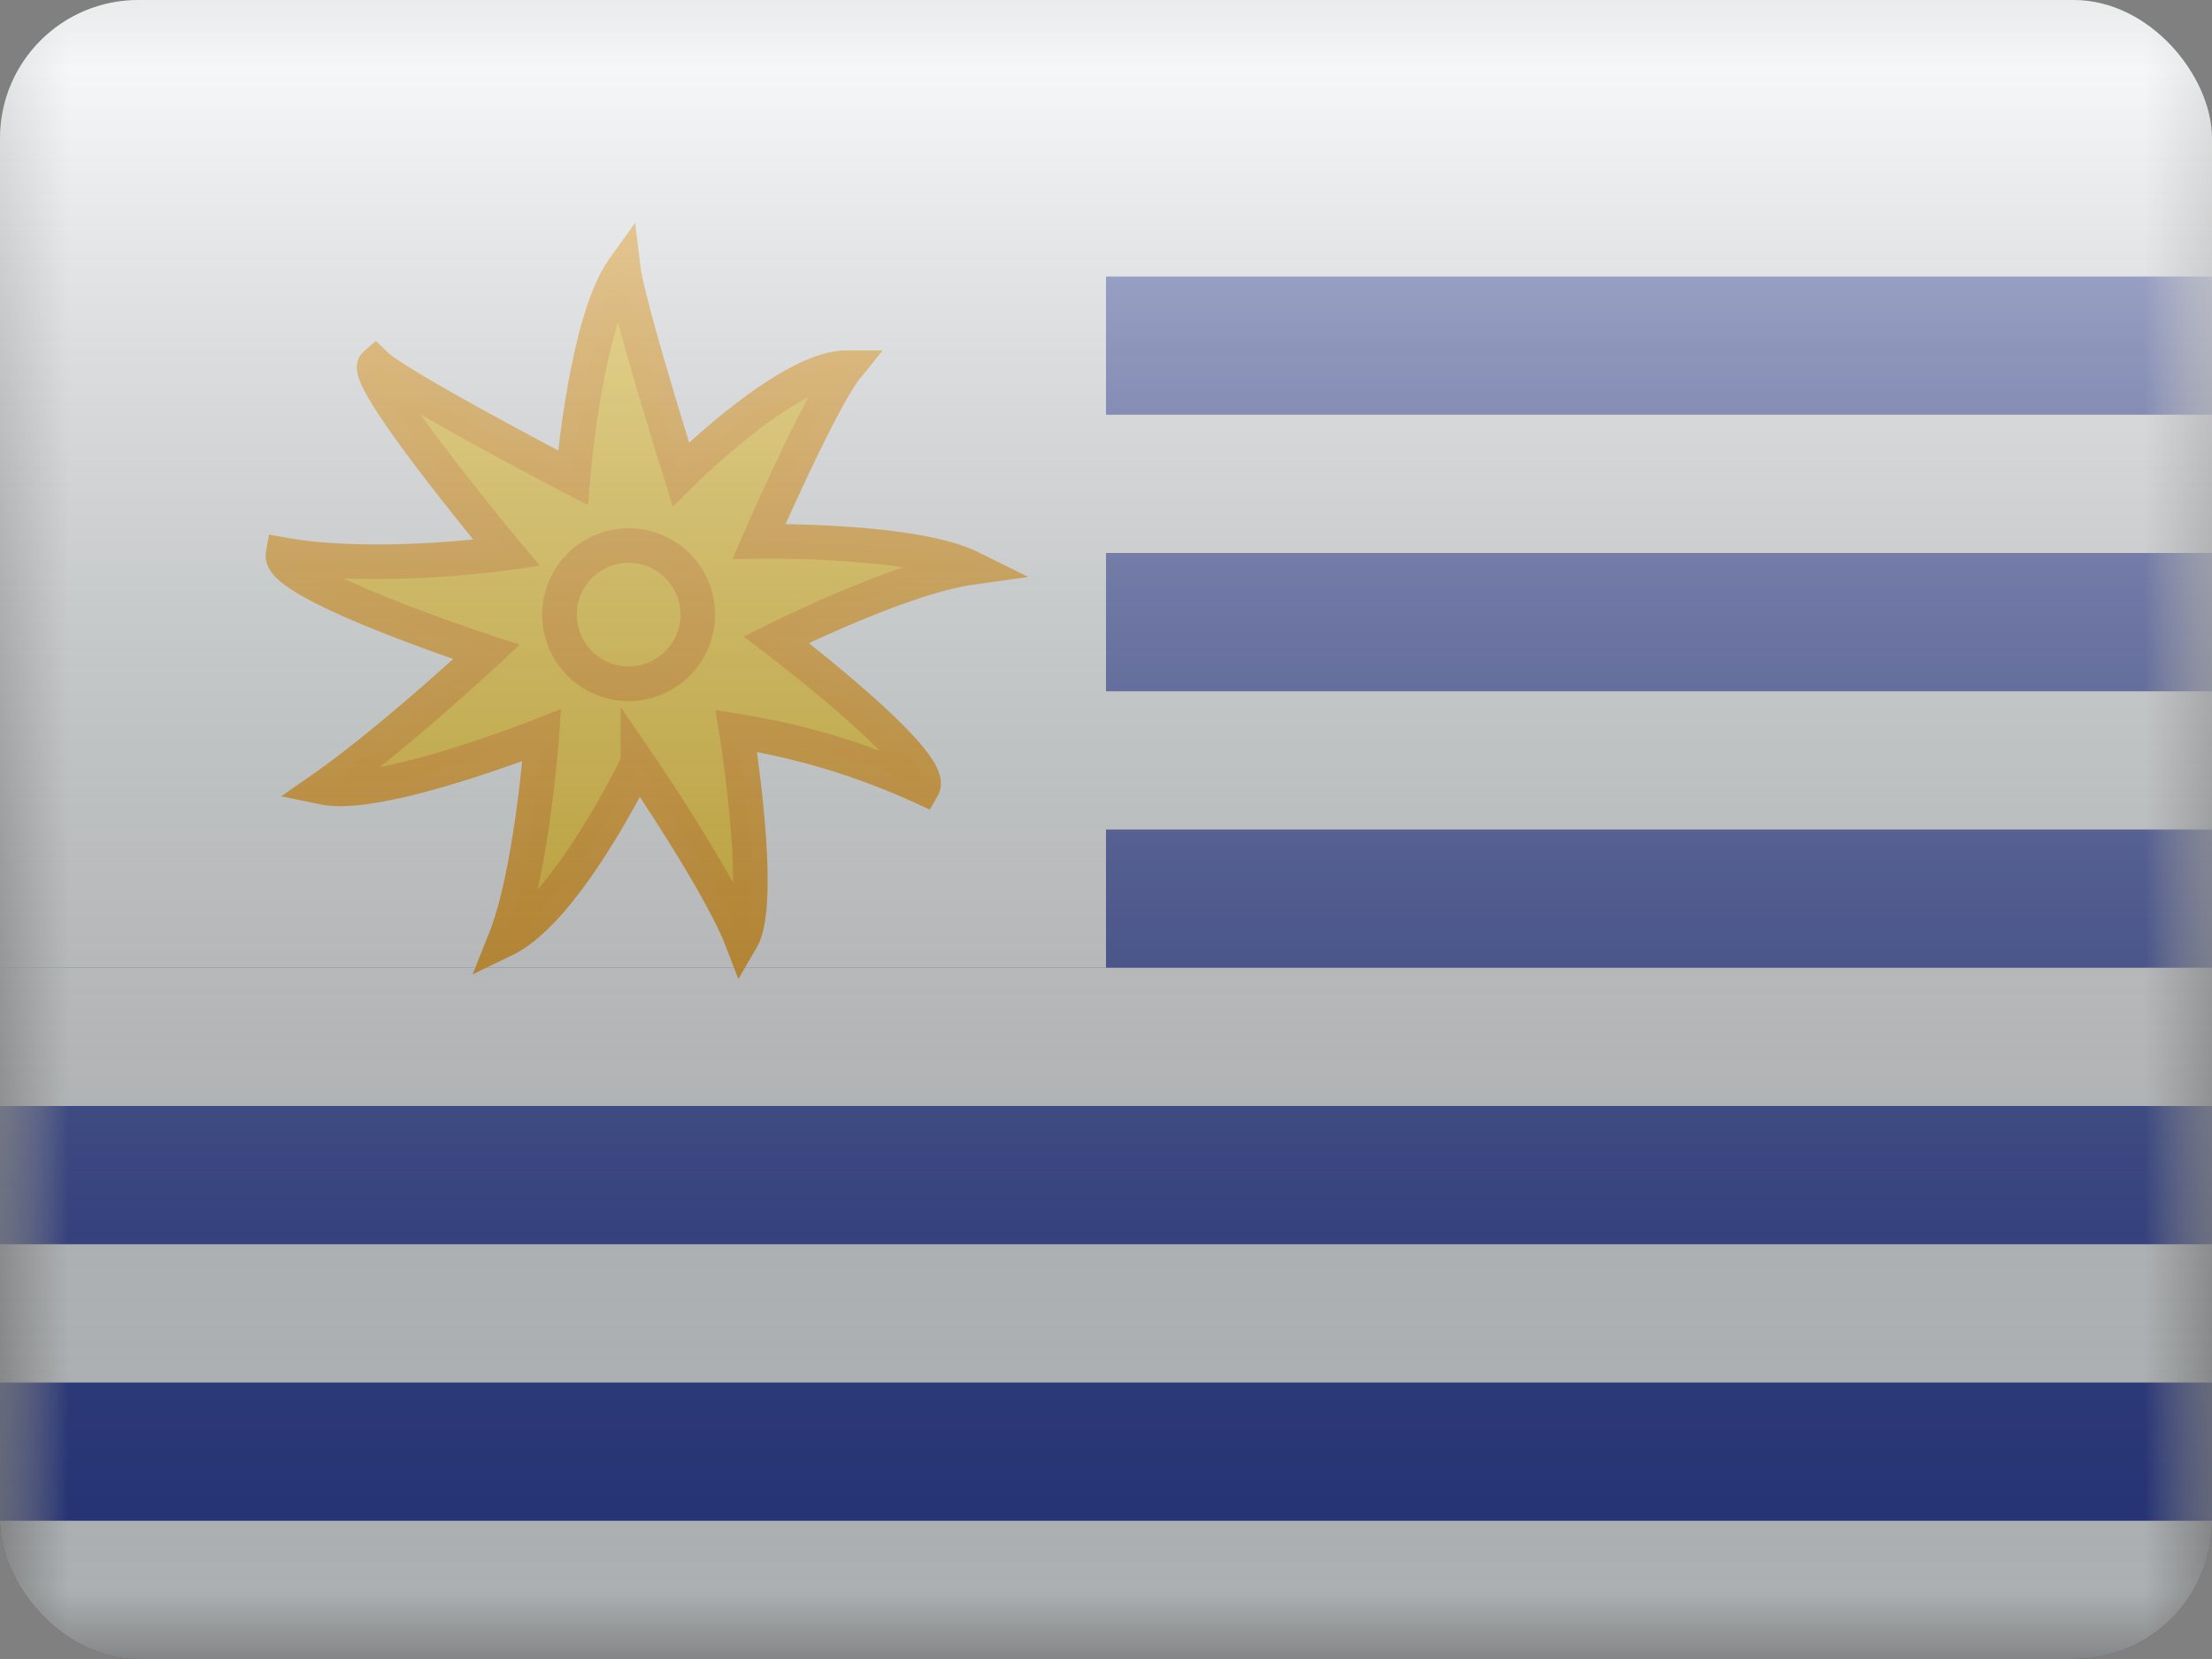 <svg fill="none" xmlns="http://www.w3.org/2000/svg" viewBox="0 0 16 12"><rect x="0" y="0" width="16" height="12" fill="#808080" stroke="none"/><g clip-path="url(#UY - Uruguay__a)"><mask id="UY - Uruguay__b" style="mask-type:alpha" maskUnits="userSpaceOnUse" x="0" y="0" width="16" height="12"><path fill="#fff" d="M0 0h16v12H0z"/></mask><g mask="url(#UY - Uruguay__b)"><path fill-rule="evenodd" clip-rule="evenodd" d="M0 0v12h16V0H0Z" fill="#F7FCFF"/><mask id="UY - Uruguay__c" style="mask-type:alpha" maskUnits="userSpaceOnUse" x="0" y="0" width="16" height="12"><path fill-rule="evenodd" clip-rule="evenodd" d="M0 0v12h16V0H0Z" fill="#fff"/></mask><g mask="url(#UY - Uruguay__c)"><path fill="#2E42A5" d="M0 2h16v1H0zm0 2h16v1H0zm0 2h16v1H0zm0 2h16v1H0zm0 2h16v1H0z"/><path fill="#F7FCFF" d="M0 0h8v7H0z"/><path fill-rule="evenodd" clip-rule="evenodd" d="M4.614 5.519s-.511 1.059-.96 1.276c.194-.486.265-1.477.265-1.477s-1.166.462-1.575.378c.492-.344 1.175-.98 1.175-.98s-1.51-.494-1.472-.704C2.728 4.134 3.665 4 3.665 4s-1.059-1.27-.951-1.364c.16.157 1.43.82 1.43.82s.092-1.13.365-1.511c.033.269.416 1.486.416 1.486s.77-.771 1.198-.771c-.188.233-.633 1.256-.633 1.256s1.109-.018 1.53.19c-.51.072-1.405.521-1.405.521s1.165.884 1.059 1.068a5.166 5.166 0 0 0-1.348-.408s.2 1.23.038 1.507c-.158-.41-.75-1.276-.75-1.276Z" fill="#FFD018" stroke="#F19900" stroke-opacity=".98" stroke-width=".25"/><path fill-rule="evenodd" clip-rule="evenodd" d="M4.547 4.946a.5.5 0 1 0 0-1 .5.5 0 0 0 0 1Z" fill="#FFD018" stroke="#F19900" stroke-opacity=".98" stroke-width=".25"/></g></g><path fill="url(#UY - Uruguay__d)" style="mix-blend-mode:overlay" d="M0 0h16v12H0z"/></g><defs><linearGradient id="UY - Uruguay__d" x1="8" y1="0" x2="8" y2="12" gradientUnits="userSpaceOnUse"><stop stop-color="#fff" stop-opacity=".7"/><stop offset="1" stop-opacity=".3"/></linearGradient><clipPath id="UY - Uruguay__a"><rect width="16" height="12" rx="1" fill="#fff"/></clipPath></defs></svg>